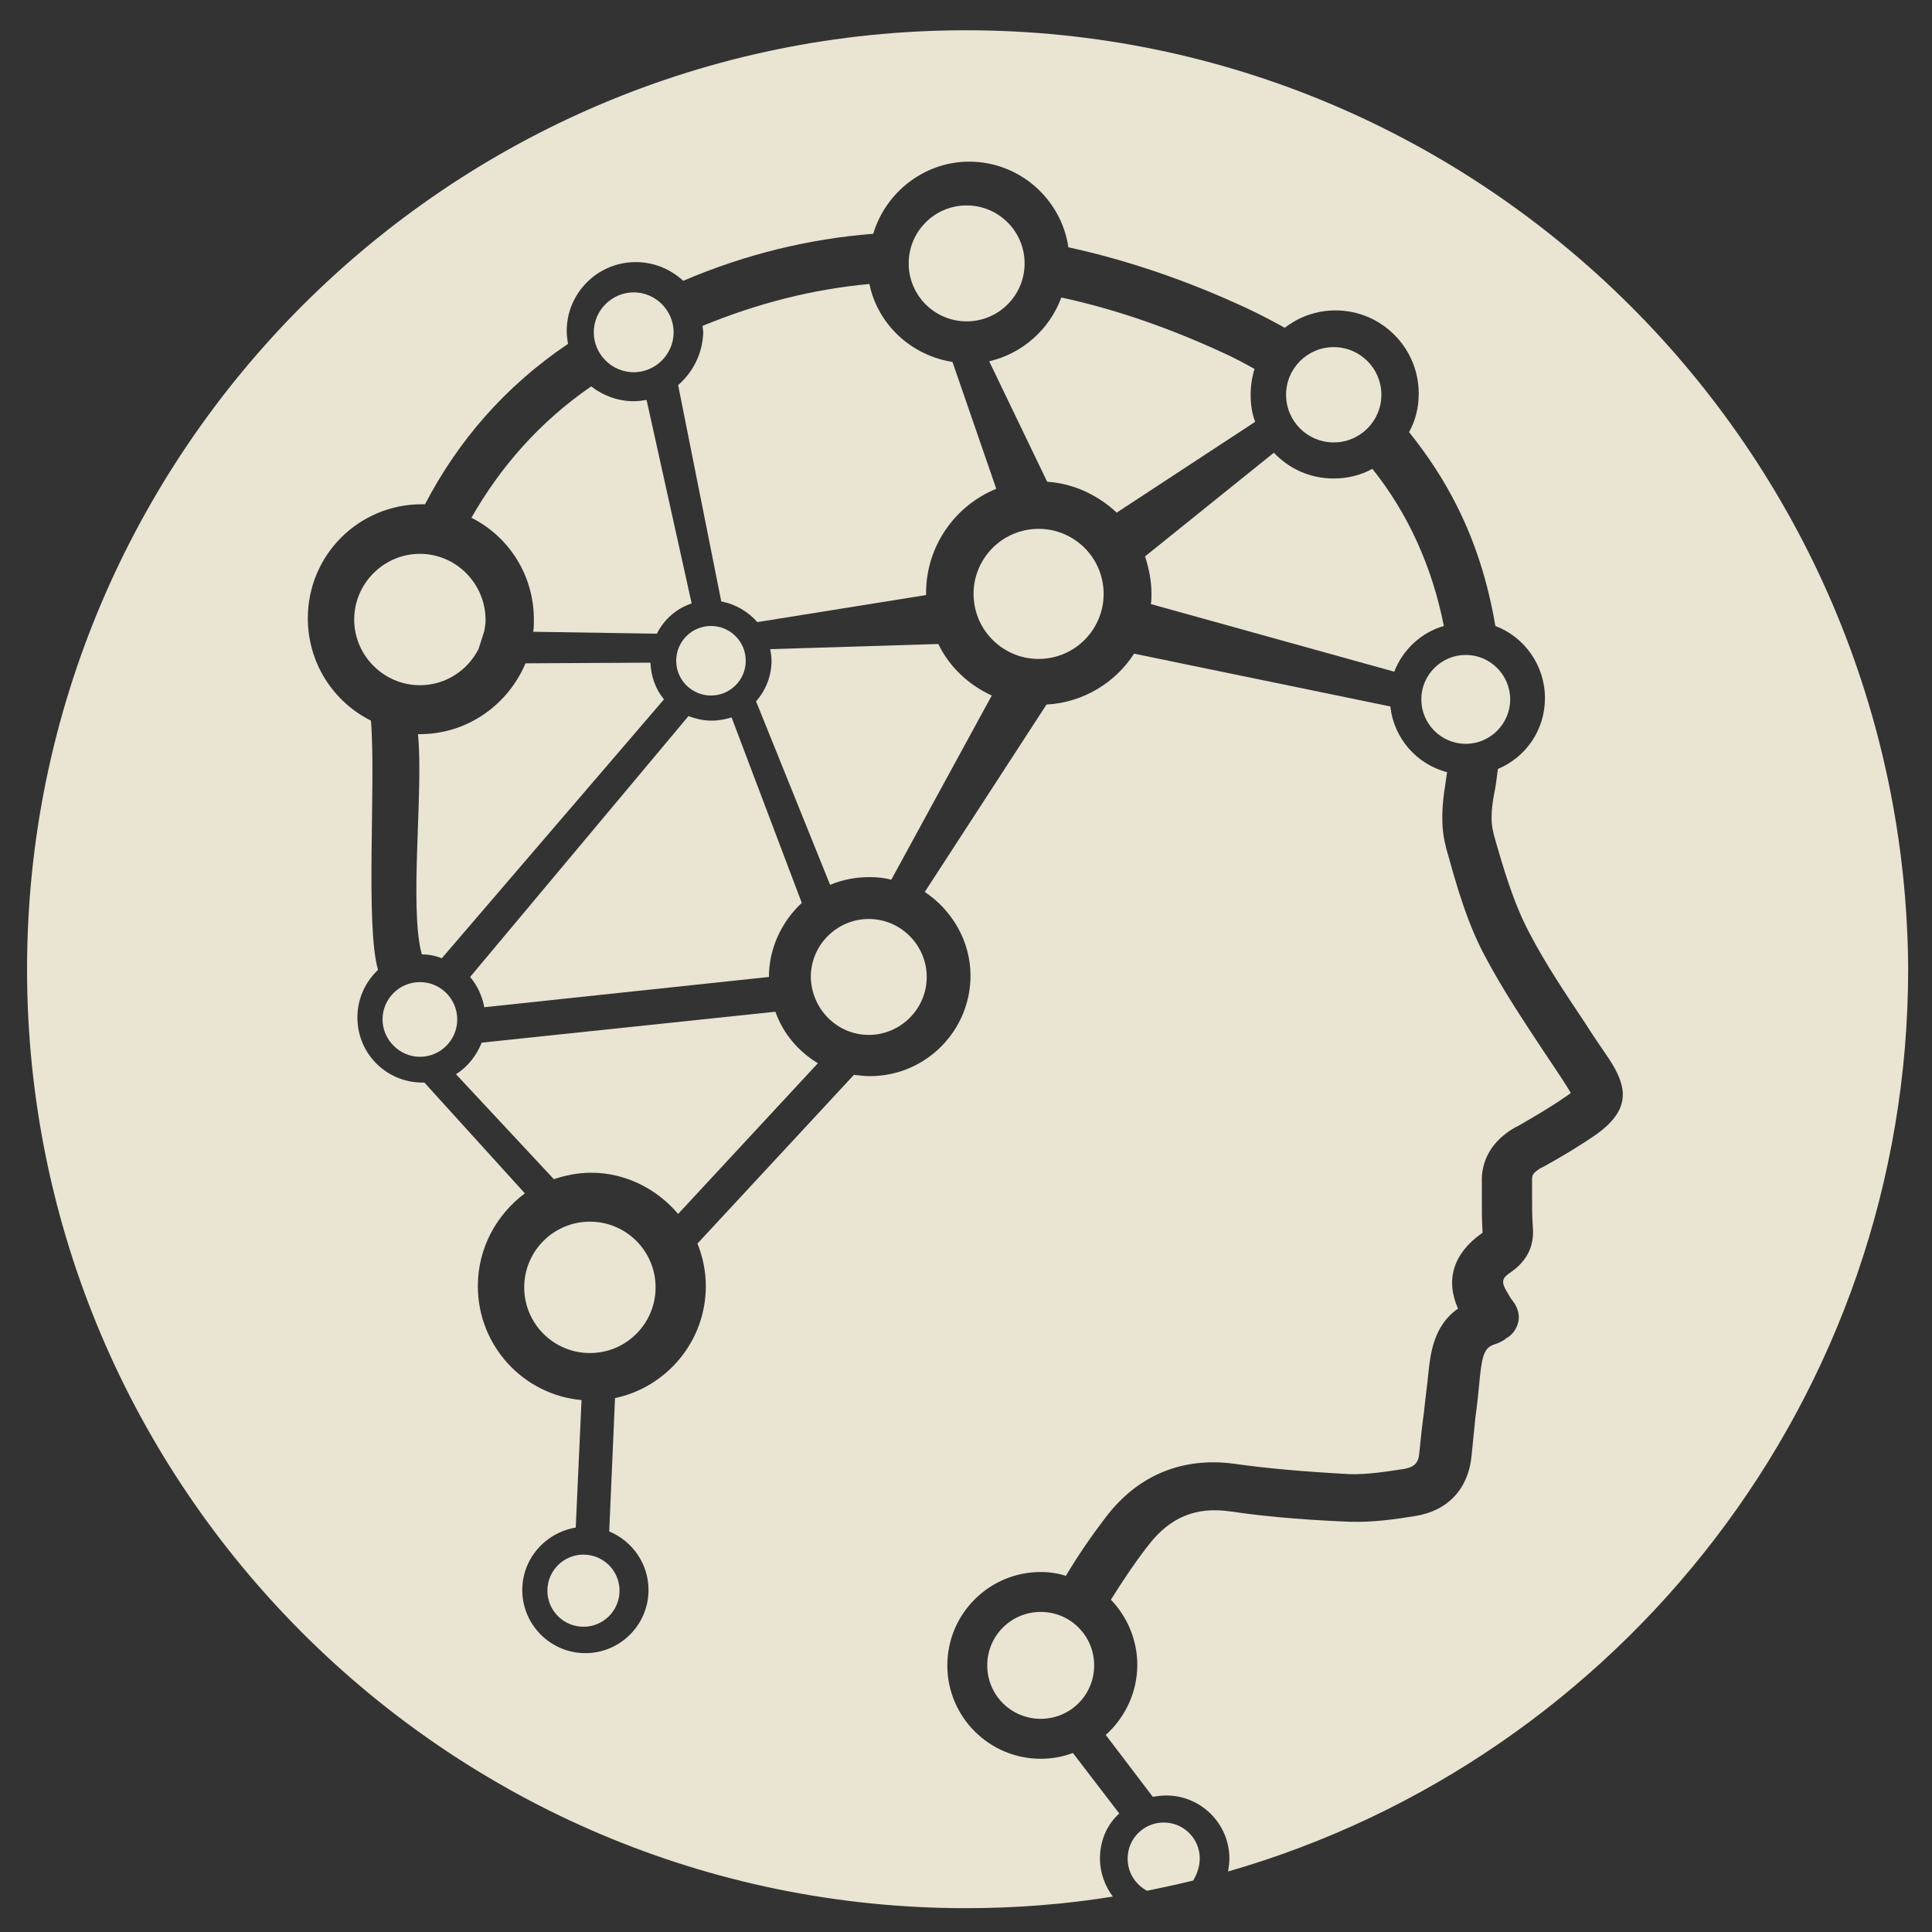 <?xml version="1.0" encoding="utf-8"?>
<!-- Generator: Adobe Illustrator 27.2.0, SVG Export Plug-In . SVG Version: 6.00 Build 0)  -->
<svg version="1.1" id="Capa_1" xmlns="http://www.w3.org/2000/svg" xmlns:xlink="http://www.w3.org/1999/xlink" x="0px" y="0px"
	 viewBox="0 0 300 300" style="enable-background:new 0 0 300 300;" xml:space="preserve">
<rect x="0" y="0" width="300" height="300" fill="#333333" stroke="none"/>
<style type="text/css">
	.st0{fill:#FFFFFF;}
	.st1{fill:#EAE4D3;}
</style>
<g>
	<path class="st0" d="M-278.6,295.9c-38.9,0-75.4-15.1-102.8-42.6c-27.5-27.5-42.6-64-42.6-102.9s15.1-75.3,42.6-102.8
		S-317.4,5-278.6,5s75.4,15.1,102.8,42.6c27.5,27.5,42.6,64,42.6,102.8s-15.1,75.4-42.6,102.8C-203.2,280.8-239.7,295.9-278.6,295.9
		z M-278.6,14.3c-75,0-136.1,61.1-136.1,136.1s61.1,136.1,136.1,136.1s136.1-61.1,136.1-136.1S-203.5,14.3-278.6,14.3z"/>
</g>
<g>
	<path class="st0" d="M-187,103.2c4-3.3,6.5-8.2,6.5-13.8c0-9.9-8-17.9-17.9-17.9c-3.4,0-6.5,0.9-9.2,2.5c-0.5-0.3-1-0.7-1.4-1.1
		c1.3-2.5,2.1-5.3,2.1-8.3c0-9.9-8-17.9-17.9-17.9c-5.6,0-10.6,2.6-13.9,6.6c-9.8-4.2-20-6.7-30.7-7.6c-17.1-1.4-33.4,1.2-48.9,8.1
		c-3.2-4.6-8.6-7.7-14.7-7.7c-9.9,0-17.9,8-17.9,17.9c0,3.7,1.1,7.1,3,9.9c-1.9,1.9-3.8,3.8-5.5,5.8c-0.6,0.7-0.9,2.3-0.6,3.1
		c0.4,0.9,1.7,1.8,2.6,1.9s2.1-0.7,2.9-1.5c1.6-1.6,3.2-3.3,4.8-4.9c3,2.4,6.7,3.7,10.7,3.7c7.1,0,13.2-4.1,16.1-10.1
		c7.7,2.5,15,5.7,22.1,9.5c-0.8,2-1.2,4.2-1.2,6.4c0,3.4,1,6.6,2.6,9.4c-5.2,4.8-9.9,10-14.3,15.6c-2.2-1-4.7-1.6-7.3-1.6
		c-8.1,0-14.9,5.3-17.1,12.7c-9.2,0.4-18.3,1.3-27.3,3c-1.6-4.1-4.7-7.4-8.6-9.4c2.3-7.2,5.4-14,9.3-20.4c1.3-2.1,1-3.8-0.6-4.8
		c-1.8-1.1-3.3-0.6-4.7,1.7c-4.2,6.9-7.5,14.1-9.9,21.8c-0.7-0.1-1.4-0.1-2.2-0.1c-9.9,0-17.9,8-17.9,17.9c0,9,6.7,16.5,15.4,17.7
		c0.1,1.6,0.1,3.2,0.3,4.7c2.6,24.2,12.3,45,29.3,62.2c-1.4,2.5-2.1,5.4-2.1,8.5c0,9.9,8,17.9,17.9,17.9c5.3,0,10-2.3,13.3-5.9
		c10.6,5,21.7,7.9,33.4,8.8c17.2,1.4,33.6-1.2,49.2-8.1c3.3,4.2,8.4,6.9,14.1,6.9c9.9,0,17.9-8,17.9-17.9c0-3.3-0.9-6.4-2.5-9
		c16.9-16.6,27.1-36.7,29.9-60.6C-175.7,139.2-178.7,120.6-187,103.2z M-333,71.7c-4.2,0-7.6-3.4-7.6-7.6s3.4-7.6,7.6-7.6
		s7.6,3.4,7.6,7.6S-328.8,71.7-333,71.7z M-198.4,81.8c4.2,0,7.6,3.4,7.6,7.6s-3.4,7.6-7.6,7.6c-4.2,0-7.6-3.4-7.6-7.6
		C-206,85.2-202.6,81.8-198.4,81.8z M-224.8,57.1c4.2,0,7.6,3.4,7.6,7.6s-3.4,7.6-7.6,7.6s-7.6-3.4-7.6-7.6
		C-232.4,60.5-229,57.1-224.8,57.1z M-224.8,82.6c4.6,0,8.9-1.8,12-4.7c0.1,0.1,0.3,0.3,0.4,0.4c-2.5,3.1-3.9,6.9-3.9,11.2
		c0,6.1,3,11.4,7.6,14.6c-3.7,11-8.4,21.6-14.1,31.8c-2.1-0.8-4.3-1.3-6.7-1.3c-1.5,0-3,0.2-4.4,0.6c-7.5-14.4-17.1-27.2-29-38.2
		c1.6-2.7,2.5-5.8,2.5-9.1c0-2.2-0.4-4.3-1.1-6.3c6.6-3.6,13.4-6.6,20.5-9C-237.9,78.5-231.8,82.6-224.8,82.6z M-221.7,152.4
		c0,4.2-3.4,7.6-7.6,7.6c-4.2,0-7.6-3.4-7.6-7.6s3.4-7.6,7.6-7.6C-225.1,144.8-221.7,148.2-221.7,152.4z M-315.2,65.9
		c0.1-0.6,0.1-1.2,0.1-1.8c0-1.6-0.2-3.1-0.6-4.6c13.6-6,27.9-8.5,42.8-7.8c10.8,0.6,21.3,2.9,31.2,7c-0.6,1.8-1,3.8-1,5.8
		c0,0.6,0,1.3,0.1,1.9c-7.6,2.6-14.9,5.8-21.9,9.6c-3.3-3.9-8.2-6.3-13.6-6.3s-10.2,2.4-13.5,6.2C-299.2,72-307,68.6-315.2,65.9z
		 M-270.5,87.8c0,4.2-3.4,7.6-7.6,7.6s-7.6-3.4-7.6-7.6s3.4-7.6,7.6-7.6C-273.9,80.2-270.5,83.6-270.5,87.8z M-290.1,102.5
		c0.3-0.3,0.6-0.5,0.8-0.8c3.1,2.4,6.9,3.9,11.1,3.9c4.3,0,8.3-1.5,11.4-4.1c11.1,10.5,20.3,22.5,27.4,36.1
		c-1.6,1.1-3.1,2.5-4.3,4.1c-16.8-7.9-34.4-13.2-52.8-15.9c-0.3,0-0.6-0.1-0.9-0.1c-0.7-3.7-2.5-7-5.1-9.6
		C-298.8,111.5-294.6,106.9-290.1,102.5z M-315,121.4c4.2,0,7.6,3.4,7.6,7.6s-3.4,7.6-7.6,7.6s-7.6-3.4-7.6-7.6
		C-322.6,124.8-319.2,121.4-315,121.4z M-383.6,133.4c0-4.2,3.4-7.6,7.6-7.6s7.6,3.4,7.6,7.6s-3.4,7.6-7.6,7.6
		S-383.6,137.6-383.6,133.4z M-372.3,150.9c8.1-1.7,14.2-8.9,14.2-17.5c0-0.1,0-0.1,0-0.2c8.5-0.9,16.9-1.9,25.4-2.8
		c0.4,5.1,3,9.7,6.8,12.7c-4.5,10.1-7.7,20.5-9.8,31.3c-2.2,11.6-3,23.3-2.2,35c-2.7,0.7-5.2,2.1-7.2,3.9
		C-361.3,195.7-370.1,174.8-372.3,150.9z M-333.3,234.3c-4.2,0-7.6-3.4-7.6-7.6c0-4.2,3.4-7.6,7.6-7.6s7.6,3.4,7.6,7.6
		C-325.7,230.9-329.1,234.3-333.3,234.3z M-331.8,208.9c-1.3-21.9,2.4-42.9,11.3-62.9c1.7,0.6,3.6,0.9,5.6,0.9
		c8.9,0,16.2-6.5,17.6-14.9c1.7,0.2,3.3,0.5,5,0.8c15.9,2.9,31.2,7.7,45.9,14.5c-0.5,1.6-0.8,3.3-0.8,5.1c0,4.7,1.8,8.9,4.7,12.1
		c-10.4,12.4-22.2,23.3-35.4,32.7c-12.3,8.7-25.5,15.8-39.4,21.3C-320.1,213.2-325.5,209.4-331.8,208.9z M-223.3,235.9
		c-4.2,0-7.6-3.4-7.6-7.6s3.4-7.6,7.6-7.6s7.6,3.4,7.6,7.6S-219.1,235.9-223.3,235.9z M-192.6,187.7c-4.9,10.1-11.3,19.1-19.2,26.9
		c-1.8-1.5-3.9-2.7-6.2-3.4c0.3-4.1,0.3-8.1,0.5-12.2c0.1-2.1-1.2-3.4-3-3.4c-1.9,0-3,1.2-3.1,3.3c-0.2,3.8-0.3,7.7-0.5,11.5
		c-9.4,0.5-16.9,8.3-16.9,17.8c0,1.9,0.3,3.7,0.9,5.5c-25.5,10.8-50.9,10.6-76.4-0.5c0.8-2,1.3-4.3,1.3-6.6c0-0.7,0-1.4-0.1-2.1
		c9.7-3.8,19.1-8.4,28.1-13.7c19.1-11.3,35.7-25.5,49.8-42.5c2.5,1.3,5.3,2,8.3,2c0.7,0,1.4,0,2-0.1c0.6,3.3,1.3,6.6,1.9,9.9
		c0.3,1.5,0.6,3,2.4,3.4c2.2,0.5,4.2-1.1,3.8-3.5c-0.7-3.9-1.5-7.7-2.3-11.5c1.9-0.9,3.5-2.1,4.9-3.6c8.3,6,16.1,12.6,23.4,19.8
		C-192.1,185.7-192,186.4-192.6,187.7z M-183.7,153.7c-0.6,8.3-2.2,16.4-5,24.3c-0.2,0.5-0.4,1-0.6,1.6c-3.8-3.4-7.5-7-11.4-10.2
		c-4-3.3-8.2-6.4-12.4-9.6c1-2.3,1.6-4.8,1.6-7.4c0-5.3-2.3-10.1-6-13.3c5.8-10.3,10.7-21.1,14.4-32.4c1.5,0.4,3,0.6,4.6,0.6
		c2.1,0,4.1-0.4,6-1C-185.3,121.2-182.5,137-183.7,153.7z"/>
</g>
<g>
	<path class="st1" d="M105.3,188.5l21.7-23.4c-3-1.8-5.4-4.6-6.6-8l-45.6,4.8c-0.8,2-2.2,3.8-4,4.9l15.2,16.3c1.8-0.6,3.8-1,5.8-1
		C97.1,182.1,102,184.6,105.3,188.5z"/>
	<path class="st1" d="M73.2,80.4c5.8,2.9,9.7,8.9,9.7,15.8c0,0.6,0,1.3-0.1,1.9l19.2,0.3c1.1-2.2,3-3.9,5.4-4.7l-7-31.6
		c-0.6,0.1-1.3,0.2-2,0.2c-2.5,0-4.8-0.9-6.6-2.3C83.8,65.5,77.7,72.5,73.2,80.4z"/>
	<path class="st1" d="M104.6,51.6c0-3.4-2.8-6.2-6.2-6.2c-3.4,0-6.2,2.8-6.2,6.2c0,3.4,2.8,6.2,6.2,6.2
		C101.8,57.8,104.6,55,104.6,51.6z"/>
	<path class="st1" d="M105.3,59.8l6.7,33.6c2.2,0.4,4.2,1.6,5.6,3.2l26.2-4.2c0-0.1,0-0.2,0-0.3c0-7.3,4.5-13.6,10.9-16.2l-6.8-19.7
		c-6.4-1-11.6-5.8-12.9-12.1c-8.8,0.8-17.4,3-25.9,6.5c0,0.3,0.1,0.7,0.1,1C109.1,54.9,107.6,57.8,105.3,59.8z"/>
	<path class="st1" d="M119.4,151.7c0-4.5,2-8.6,5.1-11.5l-10.9-28.8c-1,0.3-2,0.5-3.1,0.5c-1.3,0-2.5-0.3-3.6-0.7L73,151.7
		c1.1,1.3,1.9,3,2.2,4.7L119.4,151.7z"/>
	<path class="st1" d="M186.3,288.6c0-3.1-2.5-5.6-5.6-5.6s-5.6,2.5-5.6,5.6c0,2.2,1.2,4,3,5c2.4-0.5,4.8-1,7.2-1.6
		C185.8,291.1,186.3,289.9,186.3,288.6z"/>
	<circle class="st1" cx="90.6" cy="247" r="5.6"/>
	<path class="st1" d="M150,4.7C69.6,4.7,4.2,70.1,4.2,150.5c0,80.4,65.4,145.8,145.8,145.8c7.7,0,15.4-0.6,22.8-1.8
		c-1.2-1.6-2-3.7-2-5.9c0-2.8,1.1-5.3,3-7l-7.2-9.4c-1.6,0.6-3.2,0.9-5,0.9c-8,0-14.5-6.5-14.5-14.5c0-8,6.5-14.5,14.5-14.5
		c1.4,0,2.7,0.2,3.9,0.6c1.8-3,3.9-6.1,6.2-9.1c5-6.6,12-9.4,20-8.3c5,0.7,10.5,1.2,17.8,1.6c2.8,0.1,5.8-0.4,8.5-0.8
		c1.6-0.3,2.3-0.9,2.4-2.6c0.2-2,0.4-4,0.7-6.1c0.2-2.1,0.5-4.1,0.7-6.2c0.3-2.7,0.7-7.3,4.6-10c-2-4.5-0.7-8.6,3.7-11.7
		c0,0,0.1,0,0.1-0.1c0-0.1,0-0.2,0-0.3c-0.1-1.7-0.1-3.4-0.1-5.1c0-0.8,0-1.6,0-2.4c-0.1-2.5,0.8-6,5.1-8.5l0.6-0.3
		c2.6-1.5,5-2.9,7.3-4.5c0.3-0.2,0.6-0.4,0.8-0.6c-0.1-0.2-0.3-0.5-0.6-1c-1.2-1.9-2.5-3.8-3.7-5.6c-3.1-4.7-6.3-9.5-9-14.6
		c-2.9-5.4-4.5-11.3-6.1-17l0-0.1c-0.9-3.3-0.5-6.9-0.1-9.4c0.1-0.7,0.2-1.4,0.3-2.1c-4.7-1.2-8.3-5.3-8.8-10.2l-39.8-8.2
		c-2.9,4.5-7.9,7.6-13.6,7.9l-18.9,29.1c4.2,2.8,7.1,7.6,7.1,13c0,8.6-7,15.6-15.6,15.6c-0.8,0-1.7-0.1-2.5-0.2l-24.3,26.2
		c0.8,2,1.3,4.2,1.3,6.6c0,8.6-6.1,15.7-14.1,17.4l-0.9,20.7c3.6,1.5,6.1,5,6.1,9.1c0,5.4-4.4,9.8-9.8,9.8c-5.4,0-9.8-4.4-9.8-9.8
		c0-4.9,3.6-8.9,8.3-9.7l0.9-19.8c-9-0.8-16.1-8.4-16.1-17.7c0-5.9,2.9-11.1,7.3-14.4l-15.6-17.2c-0.1,0-0.2,0-0.3,0
		c-5.6,0-10.1-4.5-10.1-10.1c0-2.9,1.2-5.5,3.2-7.4c-2-6.9-0.3-29.1-1.1-38.7c-5.8-2.9-9.8-8.9-9.8-15.9c0-9.8,7.9-17.7,17.7-17.7
		c0.2,0,0.3,0,0.5,0c5.1-9.8,12.4-18.3,22.2-24.9c-0.1-0.6-0.2-1.3-0.2-2c0-5.9,4.8-10.7,10.7-10.7c2.9,0,5.4,1.1,7.4,2.9
		c9.6-4.1,19.4-6.5,29.5-7.3c1.9-6.4,7.9-11.2,14.9-11.2c7.8,0,14.3,5.8,15.4,13.3c9.2,2,18.6,5.2,28,9.6c1.9,0.9,3.8,1.9,5.6,2.9
		c2.2-1.7,4.9-2.7,7.9-2.7c7.1,0,12.9,5.8,12.9,12.9c0,2.2-0.5,4.2-1.5,6c2.9,3.6,5.4,7.4,7.5,11.6c2.9,5.8,4.8,12,5.9,18.5
		c4.5,1.7,7.7,6.1,7.7,11.2c0,5-3,9.2-7.3,11c-0.2,1.3-0.3,2.6-0.6,3.9c-0.5,2.7-0.5,4.6-0.1,6l0,0.1c1.5,5.3,3.1,10.8,5.6,15.5
		c2.5,4.8,5.6,9.4,8.6,13.9c1.2,1.9,2.5,3.8,3.8,5.7c2.8,4.3,3.4,7.8-2.1,11.7c-2.6,1.8-5.3,3.4-8,4.9l-0.6,0.3
		c-1.3,0.8-1.3,1.2-1.3,1.8c0,0.9,0,1.7,0,2.6c0,1.6,0,3,0.1,4.4c0.2,2,0,4.9-3.2,7.2c-1.6,1.1-1.9,1.5-0.5,3.7
		c0.2,0.3,0.3,0.6,0.6,0.9l0.4,0.6c0.5,0.9,0.7,1.9,0.4,2.9c-0.3,1-0.9,1.8-1.8,2.3c0,0-0.1,0-0.1,0.1c-0.3,0.2-0.9,0.6-1.6,0.8
		c-1.5,0.5-2,1.2-2.4,5.1c-0.2,2.1-0.4,4.2-0.7,6.3c-0.2,2-0.4,4-0.6,6c-0.5,5.1-3.7,8.5-8.7,9.3c-3.1,0.5-6.5,1-10.1,0.9
		c-5.1-0.2-11.8-0.6-18.6-1.6c-5.4-0.8-9.5,0.9-12.9,5.4c-2.1,2.7-4,5.6-5.7,8.3c2.5,2.6,4.1,6.2,4.1,10.1c0,4.3-1.9,8.2-4.9,10.9
		l7.3,9.6c0.7-0.1,1.4-0.2,2.1-0.2c5.4,0,9.8,4.4,9.8,9.8c0,0.7-0.1,1.4-0.2,2c60.9-17.5,105.6-73.7,105.6-140.2
		C295.8,70.1,230.4,4.7,150,4.7z"/>
	<circle class="st1" cx="91.6" cy="199.9" r="10.2"/>
	<path class="st1" d="M216.5,104.3c1.3-3.4,4.2-6.1,7.7-7.1c-1.8-9.1-5.5-17.4-11.1-24.4c-1.8,1-3.9,1.5-6,1.5c-3.7,0-6.9-1.5-9.3-4
		l-20,16.1c0.6,1.8,1,3.8,1,5.8c0,0.5,0,1.1-0.1,1.6L216.5,104.3z"/>
	<circle class="st1" cx="150.1" cy="40.9" r="9"/>
	<path class="st1" d="M194.9,65.5c-0.5-1.3-0.7-2.7-0.7-4.2c0-1.4,0.2-2.7,0.6-4c-1.4-0.8-2.9-1.6-4.4-2.3c-8.6-4-17.2-7-25.6-8.8
		c-1.8,4.9-6,8.7-11.2,9.9l9,18.7c4.2,0.3,7.9,2.1,10.8,4.8L194.9,65.5z"/>
	<circle class="st1" cx="207.1" cy="61.3" r="7.4"/>
	<path class="st1" d="M153.3,258.6c0,4.6,3.7,8.3,8.3,8.3s8.3-3.7,8.3-8.3c0-4.6-3.7-8.3-8.3-8.3S153.3,254,153.3,258.6z"/>
	<path class="st1" d="M81.6,103c-2.7,6.4-9,11-16.4,11c-0.1,0-0.2,0-0.3,0c0.9,8.5-1.4,27,0.6,34.2c1.1,0,2.1,0.2,3.1,0.6l34.5-40.2
		c-1.3-1.6-2-3.5-2.1-5.7L81.6,103z"/>
	<path class="st1" d="M227.6,115.5c3.8,0,6.9-3.1,6.9-6.9c0-3.8-3.1-6.9-6.9-6.9c-3.8,0-6.9,3.1-6.9,6.9
		C220.7,112.4,223.8,115.5,227.6,115.5z"/>
	
		<ellipse transform="matrix(0.987 -0.16 0.16 0.987 -12.681 27.026)" class="st1" cx="161.3" cy="92.2" rx="10.1" ry="10.1"/>
	<circle class="st1" cx="110.4" cy="102.6" r="5.4"/>
	<path class="st1" d="M145.7,100l-26.1,0.8c0.1,0.6,0.2,1.2,0.2,1.8c0,2.4-0.9,4.6-2.4,6.3l11.5,28.5c1.9-0.8,3.9-1.2,6.1-1.2
		c1.2,0,2.3,0.1,3.4,0.4l15.6-28.6C150.3,106.3,147.4,103.5,145.7,100z"/>
	<path class="st1" d="M65.2,86C59.6,86,55,90.6,55,96.2s4.6,10.2,10.2,10.2c4,0,7.4-2.3,9.1-5.6l0.9-2.8l0,0
		c0.1-0.6,0.2-1.1,0.2-1.7C75.4,90.6,70.8,86,65.2,86z"/>
	<path class="st1" d="M134.9,160.7c4.9,0,9-4,9-9c0-4.9-4-9-9-9c-4.9,0-9,4-9,9C126,156.7,130,160.7,134.9,160.7z"/>
	<path class="st1" d="M65.2,164.1c3.2,0,5.8-2.6,5.8-5.8c0-3.2-2.6-5.8-5.8-5.8c-3.2,0-5.8,2.6-5.8,5.8
		C59.4,161.4,62,164.1,65.2,164.1z"/>
</g>
</svg>
